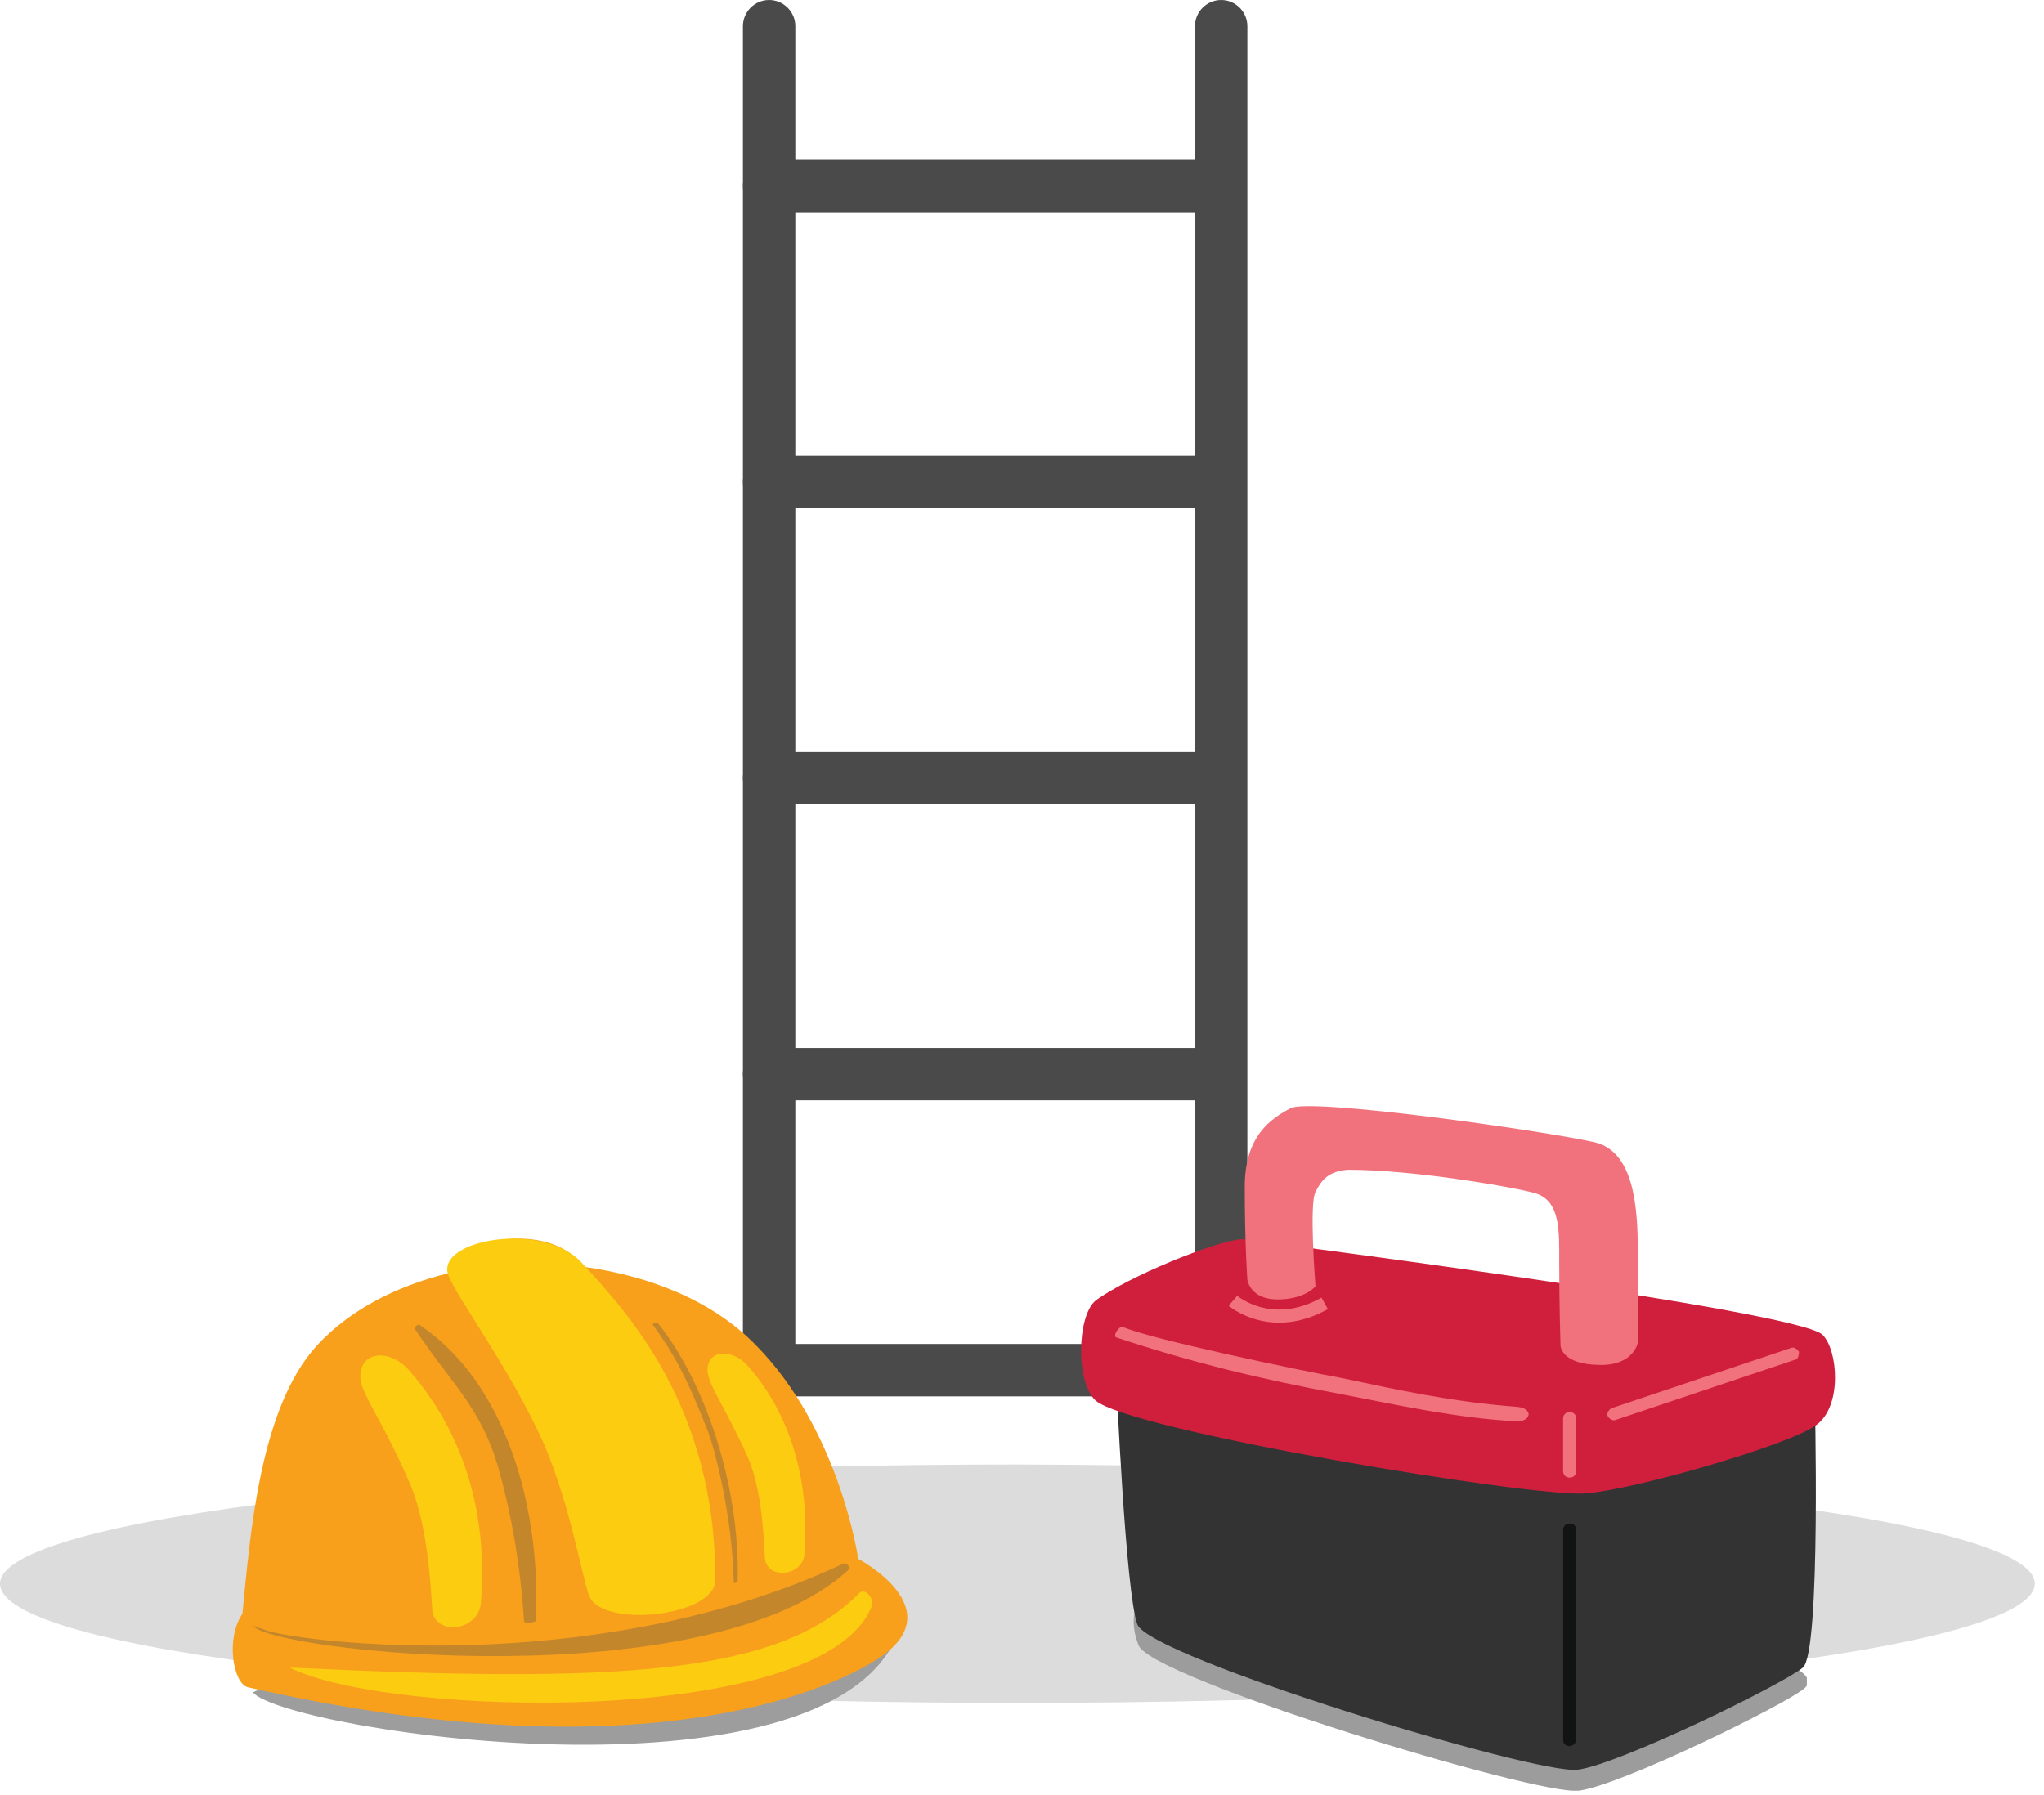 <?xml version="1.0" encoding="utf-8"?>
<!-- Generator: Adobe Illustrator 22.1.0, SVG Export Plug-In . SVG Version: 6.00 Build 0)  -->
<svg version="1.1" id="Capa_1" xmlns="http://www.w3.org/2000/svg" xmlns:xlink="http://www.w3.org/1999/xlink" x="0px" y="0px"
	 viewBox="0 0 156 137" style="enable-background:new 0 0 156 137;" xml:space="preserve">
<style type="text/css">
	.st0{clip-path:url(#SVGID_2_);}
	.st1{clip-path:url(#SVGID_4_);fill:#DCDCDC;}
	.st2{clip-path:url(#SVGID_6_);enable-background:new    ;}
	.st3{clip-path:url(#SVGID_8_);}
	.st4{clip-path:url(#SVGID_10_);}
	.st5{clip-path:url(#SVGID_12_);fill:#4A4A4A;}
	.st6{clip-path:url(#SVGID_14_);enable-background:new    ;}
	.st7{clip-path:url(#SVGID_16_);}
	.st8{clip-path:url(#SVGID_18_);}
	.st9{clip-path:url(#SVGID_20_);fill:#4A4A4A;}
	.st10{clip-path:url(#SVGID_22_);}
	.st11{clip-path:url(#SVGID_24_);fill:#4A4A4A;}
	.st12{clip-path:url(#SVGID_26_);}
	.st13{clip-path:url(#SVGID_28_);fill:#4A4A4A;}
	.st14{clip-path:url(#SVGID_30_);}
	.st15{clip-path:url(#SVGID_32_);fill:#4A4A4A;}
	.st16{clip-path:url(#SVGID_34_);}
	.st17{clip-path:url(#SVGID_36_);fill:#4A4A4A;}
	.st18{clip-path:url(#SVGID_38_);}
	.st19{clip-path:url(#SVGID_40_);fill:#4A4A4A;}
	.st20{clip-path:url(#SVGID_42_);enable-background:new    ;}
	.st21{clip-path:url(#SVGID_44_);}
	.st22{clip-path:url(#SVGID_46_);}
	.st23{clip-path:url(#SVGID_48_);fill:#9D9C9D;}
	.st24{clip-path:url(#SVGID_50_);}
	.st25{clip-path:url(#SVGID_52_);fill:#333333;}
	.st26{clip-path:url(#SVGID_54_);}
	.st27{clip-path:url(#SVGID_56_);fill:#D01F3D;}
	.st28{clip-path:url(#SVGID_58_);}
	.st29{clip-path:url(#SVGID_60_);fill:#F1727C;}
	.st30{clip-path:url(#SVGID_62_);}
	.st31{clip-path:url(#SVGID_64_);fill:#F1727C;}
	.st32{clip-path:url(#SVGID_66_);}
	.st33{clip-path:url(#SVGID_68_);fill:#F1727C;}
	.st34{clip-path:url(#SVGID_70_);}
	.st35{clip-path:url(#SVGID_72_);fill:#121313;}
	.st36{clip-path:url(#SVGID_74_);}
	.st37{clip-path:url(#SVGID_76_);fill:#F1727C;}
	.st38{clip-path:url(#SVGID_78_);fill:none;stroke:#F1727C;stroke-miterlimit:10;}
	.st39{clip-path:url(#SVGID_80_);}
	.st40{clip-path:url(#SVGID_82_);fill:#9D9D9D;}
	.st41{clip-path:url(#SVGID_84_);}
	.st42{clip-path:url(#SVGID_86_);fill:#F8A01C;}
	.st43{clip-path:url(#SVGID_88_);}
	.st44{clip-path:url(#SVGID_90_);fill:#C4862B;}
	.st45{clip-path:url(#SVGID_92_);}
	.st46{clip-path:url(#SVGID_94_);fill:#C4862B;}
	.st47{clip-path:url(#SVGID_96_);}
	.st48{clip-path:url(#SVGID_98_);fill:#C4862B;}
	.st49{clip-path:url(#SVGID_100_);}
	.st50{clip-path:url(#SVGID_102_);fill:#C4862B;}
	.st51{clip-path:url(#SVGID_104_);}
	.st52{clip-path:url(#SVGID_106_);fill:#FBCC10;}
	.st53{clip-path:url(#SVGID_108_);}
	.st54{clip-path:url(#SVGID_110_);fill:#FBCC10;}
	.st55{clip-path:url(#SVGID_112_);}
	.st56{clip-path:url(#SVGID_114_);fill:#FBCC10;}
	.st57{clip-path:url(#SVGID_116_);}
	.st58{clip-path:url(#SVGID_118_);fill:#FBCC10;}
</style>
<g>
	<defs>
		<path id="SVGID_1_" d="M155.3,120.9c0,5-34.8,9.1-77.6,9.1C34.8,130,0,126,0,120.9c0-5,34.8-9.1,77.6-9.1
			C120.5,111.9,155.3,115.9,155.3,120.9"/>
	</defs>
	<clipPath id="SVGID_2_">
		<use xlink:href="#SVGID_1_"  style="overflow:visible;"/>
	</clipPath>
	<g class="st0">
		<defs>
			<rect id="SVGID_3_" x="-110" y="-172" width="375" height="688"/>
		</defs>
		<clipPath id="SVGID_4_">
			<use xlink:href="#SVGID_3_"  style="overflow:visible;"/>
		</clipPath>
		<rect x="-5" y="106.9" class="st1" width="165.2" height="28.2"/>
	</g>
</g>
<g>
	<defs>
		<rect id="SVGID_5_" x="56.7" width="4" height="124.3"/>
	</defs>
	<clipPath id="SVGID_6_">
		<use xlink:href="#SVGID_5_"  style="overflow:visible;"/>
	</clipPath>
	<g class="st2">
		<g>
			<defs>
				<rect id="SVGID_7_" x="56" y="-1" width="5" height="126"/>
			</defs>
			<clipPath id="SVGID_8_">
				<use xlink:href="#SVGID_7_"  style="overflow:visible;"/>
			</clipPath>
			<g class="st3">
				<defs>
					<path id="SVGID_9_" d="M58.7,124.3c1.1,0,2-0.9,2-2V2c0-1.1-0.9-2-2-2c-1.1,0-2,0.9-2,2v120.4
						C56.7,123.4,57.6,124.3,58.7,124.3"/>
				</defs>
				<clipPath id="SVGID_10_">
					<use xlink:href="#SVGID_9_"  style="overflow:visible;"/>
				</clipPath>
				<g class="st4">
					<defs>
						<rect id="SVGID_11_" x="56" width="5" height="125"/>
					</defs>
					<clipPath id="SVGID_12_">
						<use xlink:href="#SVGID_11_"  style="overflow:visible;"/>
					</clipPath>
					<rect x="51.7" y="-5" class="st5" width="14" height="134.3"/>
				</g>
			</g>
		</g>
	</g>
</g>
<g>
	<defs>
		<rect id="SVGID_13_" x="91.2" width="4" height="124.3"/>
	</defs>
	<clipPath id="SVGID_14_">
		<use xlink:href="#SVGID_13_"  style="overflow:visible;"/>
	</clipPath>
	<g class="st6">
		<g>
			<defs>
				<rect id="SVGID_15_" x="91" y="-1" width="5" height="126"/>
			</defs>
			<clipPath id="SVGID_16_">
				<use xlink:href="#SVGID_15_"  style="overflow:visible;"/>
			</clipPath>
			<g class="st7">
				<defs>
					<path id="SVGID_17_" d="M93.2,124.3c1.1,0,2-0.9,2-2V2c0-1.1-0.9-2-2-2c-1.1,0-2,0.9-2,2v120.4
						C91.2,123.4,92.1,124.3,93.2,124.3"/>
				</defs>
				<clipPath id="SVGID_18_">
					<use xlink:href="#SVGID_17_"  style="overflow:visible;"/>
				</clipPath>
				<g class="st8">
					<defs>
						<rect id="SVGID_19_" x="91" width="5" height="125"/>
					</defs>
					<clipPath id="SVGID_20_">
						<use xlink:href="#SVGID_19_"  style="overflow:visible;"/>
					</clipPath>
					<rect x="86.2" y="-5" class="st9" width="14" height="134.3"/>
				</g>
			</g>
		</g>
	</g>
</g>
<g>
	<defs>
		<path id="SVGID_21_" d="M95.1,14.2c0-1.1-0.9-2-2-2H58.7c-1.1,0-2,0.9-2,2c0,1.1,0.9,2,2,2h34.5C94.3,16.2,95.1,15.3,95.1,14.2"/>
	</defs>
	<clipPath id="SVGID_22_">
		<use xlink:href="#SVGID_21_"  style="overflow:visible;"/>
	</clipPath>
	<g class="st10">
		<defs>
			<rect id="SVGID_23_" x="-110" y="-172" width="375" height="688"/>
		</defs>
		<clipPath id="SVGID_24_">
			<use xlink:href="#SVGID_23_"  style="overflow:visible;"/>
		</clipPath>
		<rect x="51.7" y="7.2" class="st11" width="48.4" height="14"/>
	</g>
</g>
<g>
	<defs>
		<path id="SVGID_25_" d="M95.1,36.8c0-1.1-0.9-2-2-2H58.7c-1.1,0-2,0.9-2,2c0,1.1,0.9,2,2,2h34.5C94.3,38.8,95.1,37.9,95.1,36.8"/>
	</defs>
	<clipPath id="SVGID_26_">
		<use xlink:href="#SVGID_25_"  style="overflow:visible;"/>
	</clipPath>
	<g class="st12">
		<defs>
			<rect id="SVGID_27_" x="-110" y="-172" width="375" height="688"/>
		</defs>
		<clipPath id="SVGID_28_">
			<use xlink:href="#SVGID_27_"  style="overflow:visible;"/>
		</clipPath>
		<rect x="51.7" y="29.8" class="st13" width="48.4" height="14"/>
	</g>
</g>
<g>
	<defs>
		<path id="SVGID_29_" d="M95.1,59.4c0-1.1-0.9-2-2-2H58.7c-1.1,0-2,0.9-2,2c0,1.1,0.9,2,2,2h34.5C94.3,61.4,95.1,60.5,95.1,59.4"/>
	</defs>
	<clipPath id="SVGID_30_">
		<use xlink:href="#SVGID_29_"  style="overflow:visible;"/>
	</clipPath>
	<g class="st14">
		<defs>
			<rect id="SVGID_31_" x="-110" y="-172" width="375" height="688"/>
		</defs>
		<clipPath id="SVGID_32_">
			<use xlink:href="#SVGID_31_"  style="overflow:visible;"/>
		</clipPath>
		<rect x="51.7" y="52.4" class="st15" width="48.4" height="14"/>
	</g>
</g>
<g>
	<defs>
		<path id="SVGID_33_" d="M95.1,82c0-1.1-0.9-2-2-2H58.7c-1.1,0-2,0.9-2,2c0,1.1,0.9,2,2,2h34.5C94.3,84,95.1,83.1,95.1,82"/>
	</defs>
	<clipPath id="SVGID_34_">
		<use xlink:href="#SVGID_33_"  style="overflow:visible;"/>
	</clipPath>
	<g class="st16">
		<defs>
			<rect id="SVGID_35_" x="-110" y="-172" width="375" height="688"/>
		</defs>
		<clipPath id="SVGID_36_">
			<use xlink:href="#SVGID_35_"  style="overflow:visible;"/>
		</clipPath>
		<rect x="51.7" y="75" class="st17" width="48.4" height="14"/>
	</g>
</g>
<g>
	<defs>
		<path id="SVGID_37_" d="M95.1,104.6c0-1.1-0.9-2-2-2H58.7c-1.1,0-2,0.9-2,2c0,1.1,0.9,2,2,2h34.5
			C94.3,106.6,95.1,105.7,95.1,104.6"/>
	</defs>
	<clipPath id="SVGID_38_">
		<use xlink:href="#SVGID_37_"  style="overflow:visible;"/>
	</clipPath>
	<g class="st18">
		<defs>
			<rect id="SVGID_39_" x="-110" y="-172" width="375" height="688"/>
		</defs>
		<clipPath id="SVGID_40_">
			<use xlink:href="#SVGID_39_"  style="overflow:visible;"/>
		</clipPath>
		<rect x="51.7" y="97.6" class="st19" width="48.4" height="14"/>
	</g>
</g>
<g>
	<defs>
		<rect id="SVGID_41_" x="86.5" y="121.9" width="51.4" height="14.8"/>
	</defs>
	<clipPath id="SVGID_42_">
		<use xlink:href="#SVGID_41_"  style="overflow:visible;"/>
	</clipPath>
	<g class="st20">
		<g>
			<defs>
				<rect id="SVGID_43_" x="85" y="121" width="55" height="17"/>
			</defs>
			<clipPath id="SVGID_44_">
				<use xlink:href="#SVGID_43_"  style="overflow:visible;"/>
			</clipPath>
			<g class="st21">
				<defs>
					<path id="SVGID_45_" d="M87.2,121.9c0,0-1.3,1.2-0.3,3.7c0.9,2.5,30.4,11.5,33.6,11.1c3.2-0.4,15.8-6.6,17.2-7.8
						c1.4-1.2-2.7-2.4-2.7-2.4L87.2,121.9z"/>
				</defs>
				<clipPath id="SVGID_46_">
					<use xlink:href="#SVGID_45_"  style="overflow:visible;"/>
				</clipPath>
				<g class="st22">
					<defs>
						<rect id="SVGID_47_" x="86" y="121" width="52" height="16"/>
					</defs>
					<clipPath id="SVGID_48_">
						<use xlink:href="#SVGID_47_"  style="overflow:visible;"/>
					</clipPath>
					<rect x="81.5" y="116.9" class="st23" width="61.4" height="24.8"/>
				</g>
			</g>
		</g>
	</g>
</g>
<g>
	<defs>
		<path id="SVGID_49_" d="M85.2,105.4c0,0,0.7,16.1,1.6,18.6c0.9,2.5,30.4,11.5,33.6,11.1c3.2-0.4,15.8-6.6,17.2-7.8
			c1.4-1.2,0.9-21,0.9-21L85.2,105.4z"/>
	</defs>
	<clipPath id="SVGID_50_">
		<use xlink:href="#SVGID_49_"  style="overflow:visible;"/>
	</clipPath>
	<g class="st24">
		<defs>
			<rect id="SVGID_51_" x="-110" y="-172" width="375" height="688"/>
		</defs>
		<clipPath id="SVGID_52_">
			<use xlink:href="#SVGID_51_"  style="overflow:visible;"/>
		</clipPath>
		<rect x="80.2" y="100.4" class="st25" width="63.4" height="39.7"/>
	</g>
</g>
<g>
	<defs>
		<path id="SVGID_53_" d="M94.8,94.6c0,0,42.4,5.4,44.3,7.3c1.2,1.2,1.5,5.5-0.5,6.9c-2,1.5-13.8,4.9-17.5,5.2
			c-3.8,0.4-35-4.8-37.5-7.1c-1.5-1.4-1.4-6.4,0-7.6C86,97.5,92.8,94.7,94.8,94.6"/>
	</defs>
	<clipPath id="SVGID_54_">
		<use xlink:href="#SVGID_53_"  style="overflow:visible;"/>
	</clipPath>
	<g class="st26">
		<defs>
			<rect id="SVGID_55_" x="-110" y="-172" width="375" height="688"/>
		</defs>
		<clipPath id="SVGID_56_">
			<use xlink:href="#SVGID_55_"  style="overflow:visible;"/>
		</clipPath>
		<rect x="77.5" y="89.6" class="st27" width="67.5" height="29.4"/>
	</g>
</g>
<g>
	<defs>
		<path id="SVGID_57_" d="M115.8,107.4c-5.2-0.4-9.1-1.3-13.4-2.2c-3.3-0.6-14.7-3-16.7-3.9c-0.3-0.1-0.8,0.7-0.5,0.8
			c5.7,1.9,11.1,3.2,17,4.3c4.2,0.8,9.1,1.9,13.6,2.1C116.9,108.5,117,107.5,115.8,107.4"/>
	</defs>
	<clipPath id="SVGID_58_">
		<use xlink:href="#SVGID_57_"  style="overflow:visible;"/>
	</clipPath>
	<g class="st28">
		<defs>
			<rect id="SVGID_59_" x="-110" y="-172" width="375" height="688"/>
		</defs>
		<clipPath id="SVGID_60_">
			<use xlink:href="#SVGID_59_"  style="overflow:visible;"/>
		</clipPath>
		<rect x="80.1" y="96.3" class="st29" width="41.5" height="17.2"/>
	</g>
</g>
<g>
	<defs>
		<path id="SVGID_61_" d="M137,103.8l-13.7,4.6c-0.2,0.1-0.5-0.1-0.6-0.3c-0.1-0.2,0.1-0.5,0.3-0.6l13.7-4.6
			c0.2-0.1,0.5,0.1,0.6,0.3C137.3,103.5,137.2,103.8,137,103.8"/>
	</defs>
	<clipPath id="SVGID_62_">
		<use xlink:href="#SVGID_61_"  style="overflow:visible;"/>
	</clipPath>
	<g class="st30">
		<defs>
			<rect id="SVGID_63_" x="-110" y="-172" width="375" height="688"/>
		</defs>
		<clipPath id="SVGID_64_">
			<use xlink:href="#SVGID_63_"  style="overflow:visible;"/>
		</clipPath>
		<rect x="117.6" y="97.9" class="st31" width="24.7" height="15.5"/>
	</g>
</g>
<g>
	<defs>
		<path id="SVGID_65_" d="M125,95.6c0-3.5-0.3-7.7-3.3-8.4c-4-0.9-21.7-3.4-23.2-2.6c-1.5,0.8-3.5,2.1-3.5,6c0,4.4,0.2,7.1,0.2,7.1
			s0.2,1.5,2.3,1.5c2.1,0,2.9-1,2.9-1s-0.5-6.3,0-7.2c0.4-0.8,0.9-1.6,2.5-1.7c5.2,0,13,1.4,14.3,1.8c1.9,0.6,1.8,2.9,1.8,5.2
			c0,3.3,0.1,6.4,0.1,6.4s0,1.5,3.1,1.5c2.5,0,2.8-1.7,2.8-1.7S125,99.3,125,95.6"/>
	</defs>
	<clipPath id="SVGID_66_">
		<use xlink:href="#SVGID_65_"  style="overflow:visible;"/>
	</clipPath>
	<g class="st32">
		<defs>
			<rect id="SVGID_67_" x="-110" y="-172" width="375" height="688"/>
		</defs>
		<clipPath id="SVGID_68_">
			<use xlink:href="#SVGID_67_"  style="overflow:visible;"/>
		</clipPath>
		<rect x="90" y="79.5" class="st33" width="40" height="29.7"/>
	</g>
</g>
<g>
	<defs>
		<path id="SVGID_69_" d="M119.8,133.3c-0.3,0-0.5-0.2-0.5-0.5v-16c0-0.3,0.2-0.5,0.5-0.5c0.3,0,0.5,0.2,0.5,0.5v16
			C120.3,133,120.1,133.3,119.8,133.3"/>
	</defs>
	<clipPath id="SVGID_70_">
		<use xlink:href="#SVGID_69_"  style="overflow:visible;"/>
	</clipPath>
	<g class="st34">
		<defs>
			<rect id="SVGID_71_" x="-110" y="-172" width="375" height="688"/>
		</defs>
		<clipPath id="SVGID_72_">
			<use xlink:href="#SVGID_71_"  style="overflow:visible;"/>
		</clipPath>
		<rect x="114.3" y="111.3" class="st35" width="11" height="27"/>
	</g>
</g>
<g>
	<defs>
		<path id="SVGID_73_" d="M119.8,112.8c-0.3,0-0.5-0.2-0.5-0.5v-4c0-0.3,0.2-0.5,0.5-0.5c0.3,0,0.5,0.2,0.5,0.5v4
			C120.3,112.6,120.1,112.8,119.8,112.8"/>
	</defs>
	<clipPath id="SVGID_74_">
		<use xlink:href="#SVGID_73_"  style="overflow:visible;"/>
	</clipPath>
	<g class="st36">
		<defs>
			<rect id="SVGID_75_" x="-110" y="-172" width="375" height="688"/>
		</defs>
		<clipPath id="SVGID_76_">
			<use xlink:href="#SVGID_75_"  style="overflow:visible;"/>
		</clipPath>
		<rect x="114.3" y="102.8" class="st37" width="11" height="15"/>
	</g>
</g>
<g>
	<defs>
		<rect id="SVGID_77_" x="-110" y="-172" width="375" height="688"/>
	</defs>
	<clipPath id="SVGID_78_">
		<use xlink:href="#SVGID_77_"  style="overflow:visible;"/>
	</clipPath>
	<path class="st38" d="M94.1,99.3c0,0,2.9,2.5,7,0.2"/>
</g>
<g>
	<defs>
		<path id="SVGID_79_" d="M19.3,129.2c3-1.8,42.9-5.3,46.5-5.8c0.5-0.1,3.2,0,3,0.5C64.7,138.6,21.9,132.2,19.3,129.2
			C19,128.7,19.3,129.2,19.3,129.2"/>
	</defs>
	<clipPath id="SVGID_80_">
		<use xlink:href="#SVGID_79_"  style="overflow:visible;"/>
	</clipPath>
	<g class="st39">
		<defs>
			<rect id="SVGID_81_" x="-110" y="-172" width="375" height="688"/>
		</defs>
		<clipPath id="SVGID_82_">
			<use xlink:href="#SVGID_81_"  style="overflow:visible;"/>
		</clipPath>
		<rect x="14.2" y="118.3" class="st40" width="59.7" height="19.8"/>
	</g>
</g>
<g>
	<defs>
		<path id="SVGID_83_" d="M65.5,119c0,0,7.4,3.9,1.4,7.7c-3.8,2.4-18.2,8.9-48,2.1c-1.1-0.3-1.7-3.7-0.4-5.6
			c0.6-6,1.3-15.7,5.7-20.5c2.5-2.7,6-4.5,10-5.5c0-2.5,7.8-4.2,10.3-0.5c5.1,0.7,9.9,2.6,13.2,6C64.1,109.2,65.5,119,65.5,119"/>
	</defs>
	<clipPath id="SVGID_84_">
		<use xlink:href="#SVGID_83_"  style="overflow:visible;"/>
	</clipPath>
	<g class="st41">
		<defs>
			<rect id="SVGID_85_" x="-110" y="-172" width="375" height="688"/>
		</defs>
		<clipPath id="SVGID_86_">
			<use xlink:href="#SVGID_85_"  style="overflow:visible;"/>
		</clipPath>
		<rect x="12.7" y="89.6" class="st42" width="61.5" height="47.3"/>
	</g>
</g>
<g>
	<defs>
		<path id="SVGID_87_" d="M64.3,119.4c-18,8.4-39.3,6.2-43.5,5.2c-0.4-0.1-0.7-0.2-1.5-0.5c1.4,2,34.6,5.6,45.4-4.2
			C65,119.7,64.6,119.2,64.3,119.4"/>
	</defs>
	<clipPath id="SVGID_88_">
		<use xlink:href="#SVGID_87_"  style="overflow:visible;"/>
	</clipPath>
	<g class="st43">
		<defs>
			<rect id="SVGID_89_" x="-110" y="-172" width="375" height="688"/>
		</defs>
		<clipPath id="SVGID_90_">
			<use xlink:href="#SVGID_89_"  style="overflow:visible;"/>
		</clipPath>
		<rect x="14.3" y="114.4" class="st44" width="55.5" height="17.1"/>
	</g>
</g>
<g>
	<defs>
		<path id="SVGID_91_" d="M50,110.9c-0.6-4.4-2.6-8.2-4.7-12.1c-0.1-0.1,0.1-0.3,0.2-0.2c5.7,5.4,8.2,15.1,5.4,22.4
			c-0.1,0.2-0.4,0.1-0.4-0.1C50.1,117.6,50.4,114.2,50,110.9"/>
	</defs>
	<clipPath id="SVGID_92_">
		<use xlink:href="#SVGID_91_"  style="overflow:visible;"/>
	</clipPath>
	<g class="st45">
		<defs>
			<rect id="SVGID_93_" x="-110" y="-172" width="375" height="688"/>
		</defs>
		<clipPath id="SVGID_94_">
			<use xlink:href="#SVGID_93_"  style="overflow:visible;"/>
		</clipPath>
		<rect x="40.3" y="93.6" class="st46" width="16.8" height="32.5"/>
	</g>
</g>
<g>
	<defs>
		<path id="SVGID_95_" d="M31.7,101.5c-0.1-0.2,0.2-0.5,0.4-0.3c6.5,4.4,9.2,13.9,8.8,22.5c0,0.2-0.9,0.2-0.9,0.1
			c-0.3-4.5-1-8.3-1.9-11.5C36.8,107.5,34.4,105.6,31.7,101.5"/>
	</defs>
	<clipPath id="SVGID_96_">
		<use xlink:href="#SVGID_95_"  style="overflow:visible;"/>
	</clipPath>
	<g class="st47">
		<defs>
			<rect id="SVGID_97_" x="-110" y="-172" width="375" height="688"/>
		</defs>
		<clipPath id="SVGID_98_">
			<use xlink:href="#SVGID_97_"  style="overflow:visible;"/>
		</clipPath>
		<rect x="26.6" y="96.1" class="st48" width="19.2" height="32.8"/>
	</g>
</g>
<g>
	<defs>
		<path id="SVGID_99_" d="M49.8,101.1c0,0,0.2-0.2,0.4-0.1c3.5,4.3,6.3,12.3,6.1,19.7c0,0.1-0.3,0.2-0.3,0.1
			c-0.1-5.1-1.5-10.4-2-11.6C52.4,105.1,51.4,103.3,49.8,101.1"/>
	</defs>
	<clipPath id="SVGID_100_">
		<use xlink:href="#SVGID_99_"  style="overflow:visible;"/>
	</clipPath>
	<g class="st49">
		<defs>
			<rect id="SVGID_101_" x="-110" y="-172" width="375" height="688"/>
		</defs>
		<clipPath id="SVGID_102_">
			<use xlink:href="#SVGID_101_"  style="overflow:visible;"/>
		</clipPath>
		<rect x="44.8" y="96" class="st50" width="16.5" height="29.8"/>
	</g>
</g>
<g>
	<defs>
		<path id="SVGID_103_" d="M65.6,121.6c0.4-0.4,1.2,0.4,0.9,1.1c-3.8,9.2-36.9,8.4-44.4,4.6C47.1,128.5,59.4,127.9,65.6,121.6"/>
	</defs>
	<clipPath id="SVGID_104_">
		<use xlink:href="#SVGID_103_"  style="overflow:visible;"/>
	</clipPath>
	<g class="st51">
		<defs>
			<rect id="SVGID_105_" x="-110" y="-172" width="375" height="688"/>
		</defs>
		<clipPath id="SVGID_106_">
			<use xlink:href="#SVGID_105_"  style="overflow:visible;"/>
		</clipPath>
		<rect x="17.2" y="116.5" class="st52" width="54.5" height="18.4"/>
	</g>
</g>
<g>
	<defs>
		<path id="SVGID_107_" d="M34.2,97.3c-0.9-2.7,7.3-4.1,10.2-0.9c3.5,3.8,10.2,11,10.2,24.2c0,2.8-8.5,3.7-9.6,1.3
			c-0.5-1.1-1.4-6.8-3.5-11.7C38.9,104.4,34.8,99,34.2,97.3"/>
	</defs>
	<clipPath id="SVGID_108_">
		<use xlink:href="#SVGID_107_"  style="overflow:visible;"/>
	</clipPath>
	<g class="st53">
		<defs>
			<rect id="SVGID_109_" x="-110" y="-172" width="375" height="688"/>
		</defs>
		<clipPath id="SVGID_110_">
			<use xlink:href="#SVGID_109_"  style="overflow:visible;"/>
		</clipPath>
		<rect x="29.1" y="89.5" class="st54" width="30.5" height="38.6"/>
	</g>
</g>
<g>
	<defs>
		<path id="SVGID_111_" d="M54,104.7c-0.1-1.7,1.9-1.8,3.1-0.4c1.5,1.7,4.9,6.3,4.3,14.3c-0.1,1.7-2.7,2-3,0.5
			c-0.1-0.7-0.1-5-1.3-7.8C55.4,107.5,54.1,105.8,54,104.7"/>
	</defs>
	<clipPath id="SVGID_112_">
		<use xlink:href="#SVGID_111_"  style="overflow:visible;"/>
	</clipPath>
	<g class="st55">
		<defs>
			<rect id="SVGID_113_" x="-110" y="-172" width="375" height="688"/>
		</defs>
		<clipPath id="SVGID_114_">
			<use xlink:href="#SVGID_113_"  style="overflow:visible;"/>
		</clipPath>
		<rect x="49" y="98.3" class="st56" width="17.4" height="26.7"/>
	</g>
</g>
<g>
	<defs>
		<path id="SVGID_115_" d="M27.5,105.2c-0.1-2.1,2.3-2.3,3.8-0.5c1.8,2.1,6.2,7.8,5.4,17.7c-0.2,2.1-3.4,2.5-3.7,0.6
			c-0.1-0.9-0.2-6.2-1.7-9.7C29.3,108.6,27.6,106.5,27.5,105.2"/>
	</defs>
	<clipPath id="SVGID_116_">
		<use xlink:href="#SVGID_115_"  style="overflow:visible;"/>
	</clipPath>
	<g class="st57">
		<defs>
			<rect id="SVGID_117_" x="-110" y="-172" width="375" height="688"/>
		</defs>
		<clipPath id="SVGID_118_">
			<use xlink:href="#SVGID_117_"  style="overflow:visible;"/>
		</clipPath>
		<rect x="22.5" y="98.5" class="st58" width="19.3" height="30.7"/>
	</g>
</g>
</svg>
